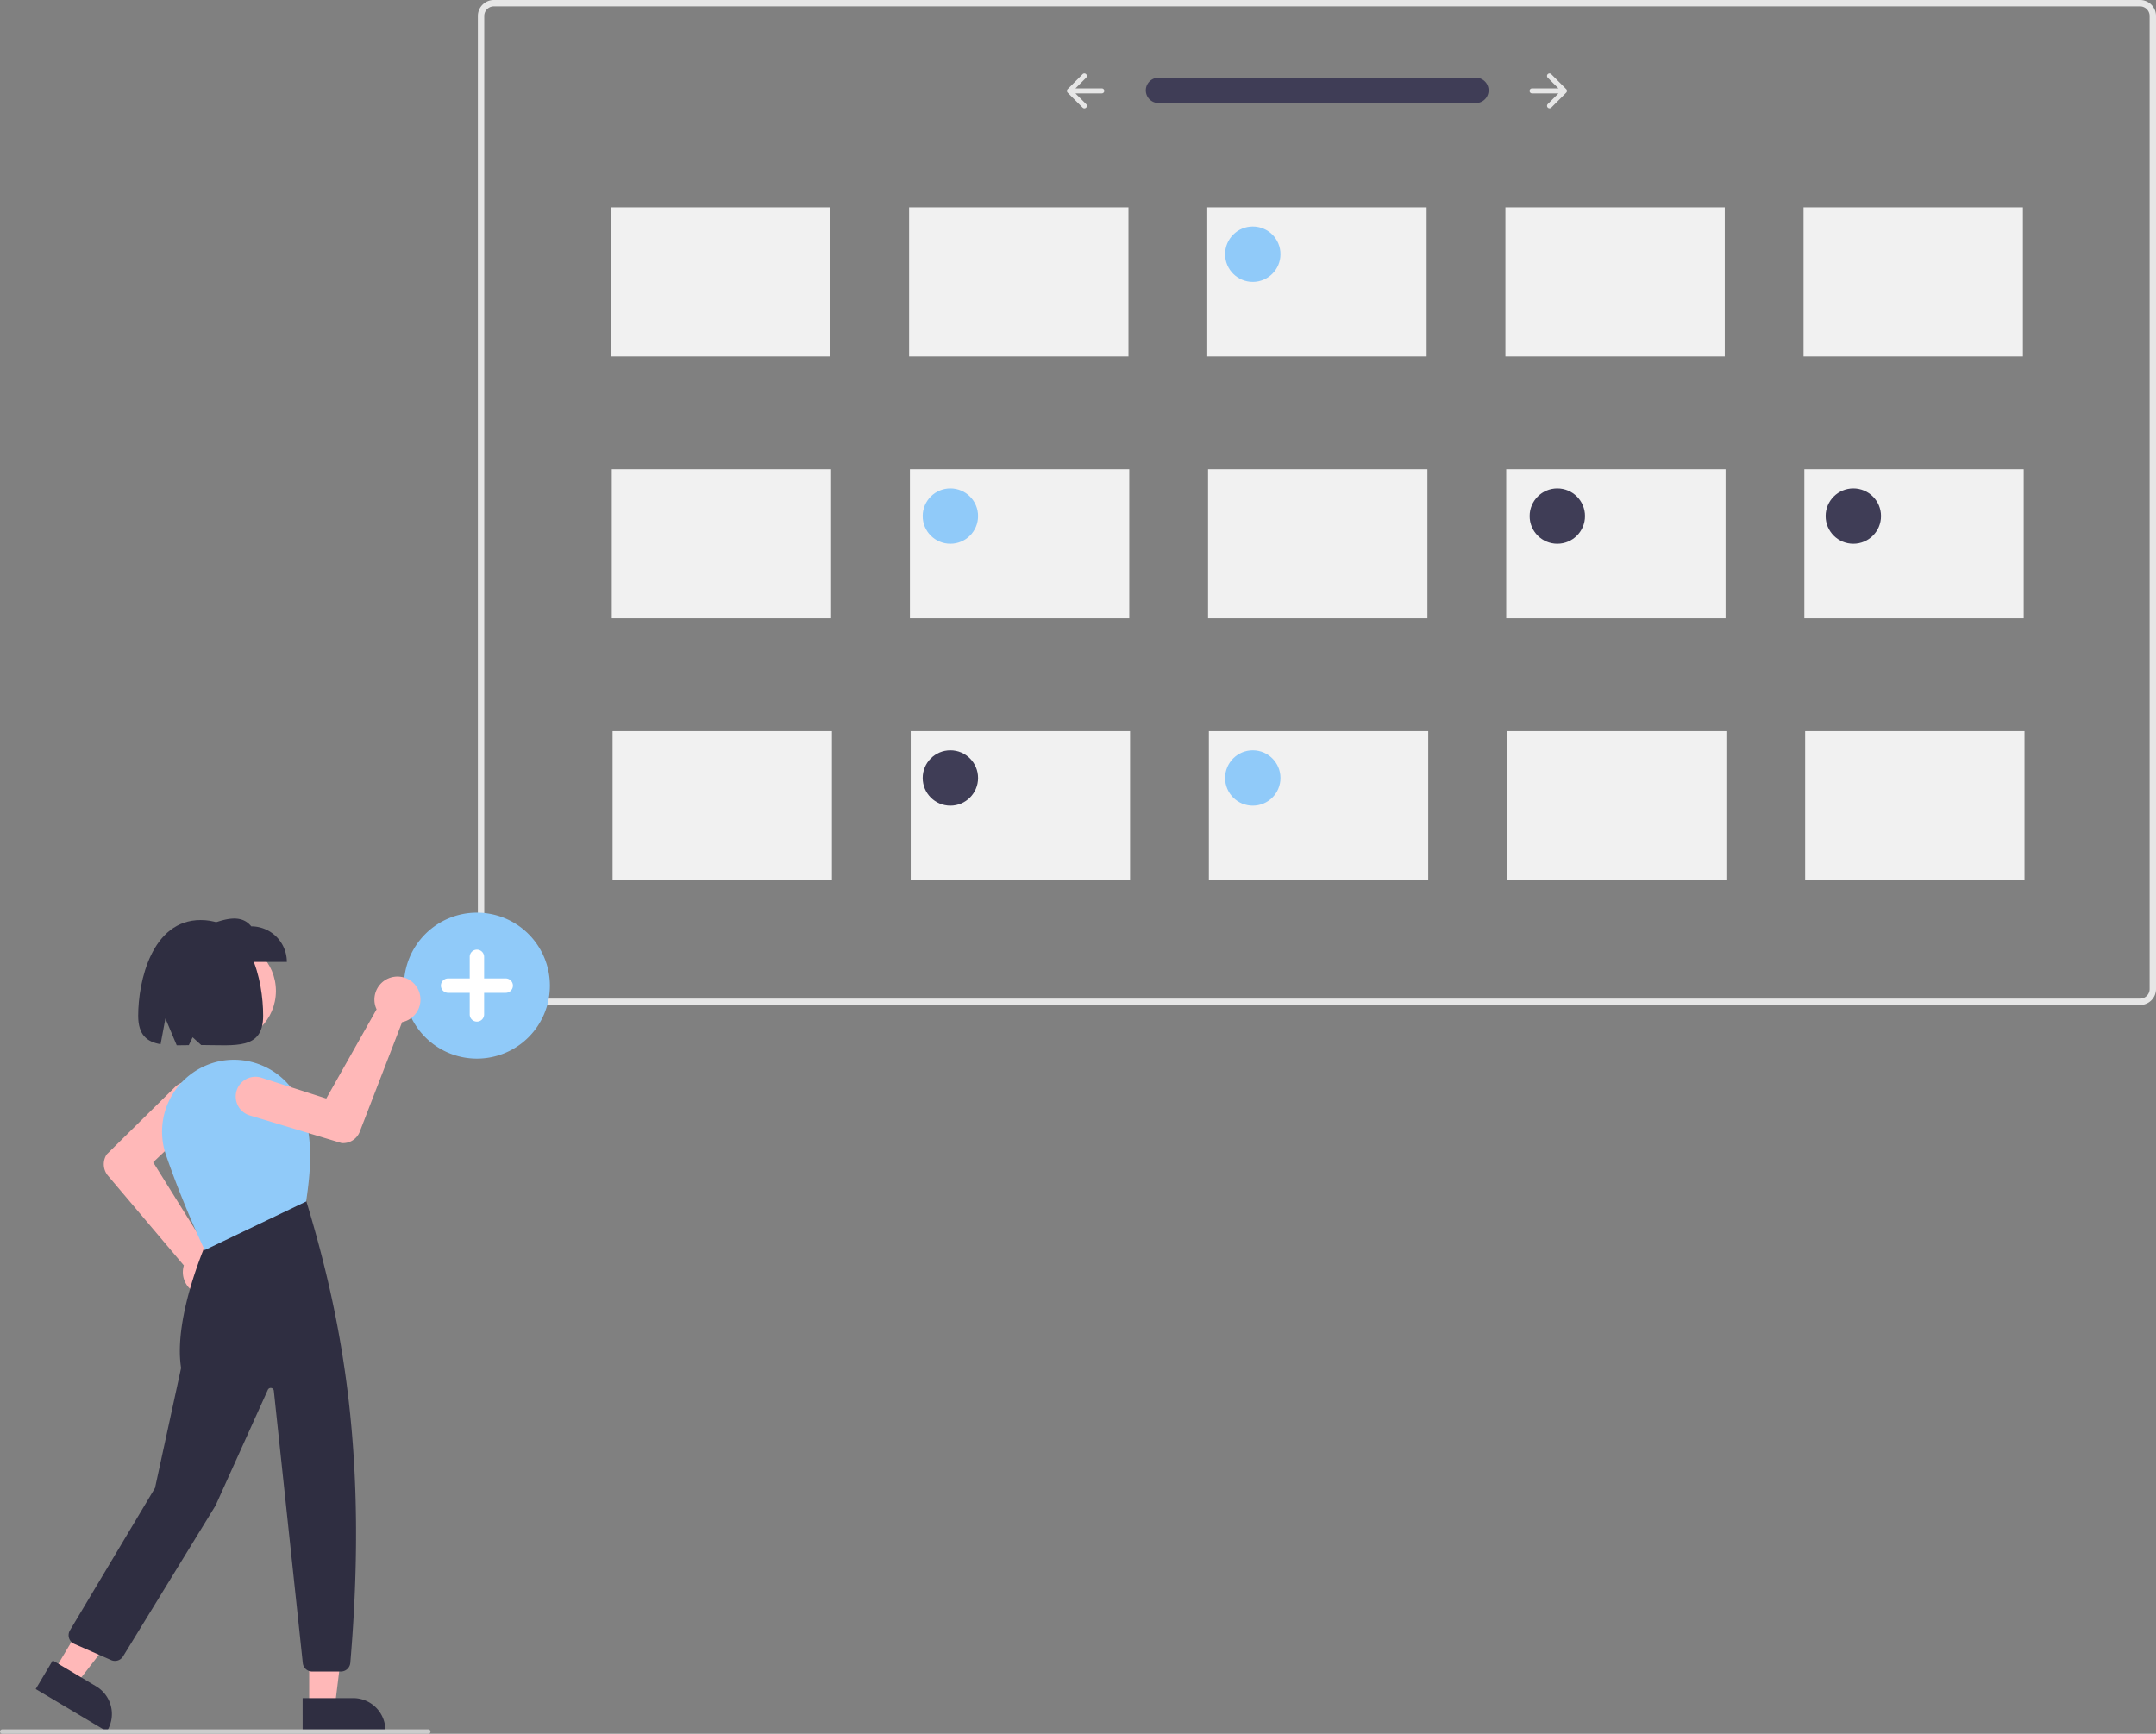 <svg xmlns="http://www.w3.org/2000/svg" data-name="Layer 1" width="971.556" height="781.417"
    viewBox="0 0 971.556 781.417" xmlns:xlink="http://www.w3.org/1999/xlink">
    <rect x="0" y="0" width="971.556" height="781.417" fill="#808080" stroke="none"/>
    <path
        d="M1078.581,512.254H336.758a7.205,7.205,0,0,1-7.197-7.197V66.489a7.205,7.205,0,0,1,7.197-7.197H1078.581a7.205,7.205,0,0,1,7.197,7.197V505.056A7.205,7.205,0,0,1,1078.581,512.254ZM336.758,62.17a4.323,4.323,0,0,0-4.319,4.319V505.056a4.323,4.323,0,0,0,4.319,4.319H1078.581a4.323,4.323,0,0,0,4.318-4.319V66.489a4.323,4.323,0,0,0-4.318-4.319Z"
        transform="translate(-114.222 -59.291)" fill="#e6e6e6" />
    <path id="bbcc4262-a9b8-4c1e-bf70-e1245b5187b9-1925"
        data-name="a332a05d-d774-4fd2-8531-ab97682a63e9"
        d="M636.163,94.318a5.707,5.707,0,0,0,0,11.412H779.236a5.707,5.707,0,0,0,.204-11.412l-.017-0q-.094-.002-.187,0Z"
        transform="translate(-114.222 -59.291)" fill="#3f3d56" />
    <path
        d="M811.681,92.729a1.123,1.123,0,0,0-0,1.588l0.0 0,4.82,4.82H804.615a1.123,1.123,0,0,0,0,2.246h11.886l-4.82,4.82a1.123,1.123,0,0,0,1.588,1.588h0l6.737-6.737a1.123,1.123,0,0,0,0-1.588l-6.737-6.737a1.123,1.123,0,0,0-1.588,0Z"
        transform="translate(-114.222 -59.291)" fill="#e6e6e6" />
    <path
        d="M603.658,92.729a1.123,1.123,0,0,1,0,1.588l-0.0 0-4.82,4.82h11.886a1.123,1.123,0,1,1,.003,2.246h-11.889l4.82,4.82a1.123,1.123,0,1,1-1.588,1.588h0l-6.737-6.737a1.123,1.123,0,0,1,0-1.588l6.737-6.737a1.123,1.123,0,0,1,1.588-0Z"
        transform="translate(-114.222 -59.291)" fill="#e6e6e6" />
    <path
        d="M329.131,536.412a32.89,32.89,0,1,1,32.89-32.89A32.89,32.89,0,0,1,329.131,536.412Z"
        transform="translate(-114.222 -59.291)" fill="#90caf9" />
    <path
        d="M342.109,500.277h-9.733v-9.733a3.244,3.244,0,1,0-6.489,0v9.733h-9.733a3.244,3.244,0,1,0,0,6.489H325.887v9.733a3.244,3.244,0,0,0,6.489,0v-9.733h9.733a3.244,3.244,0,1,0,0-6.489Z"
        transform="translate(-114.222 -59.291)" fill="#fff" />
    <rect x="275.318" y="93.45" width="98.846" height="67.177" fill="#f1f1f1" />
    <rect x="409.671" y="93.45" width="98.846" height="67.177" fill="#f1f1f1" />
    <rect x="544.025" y="93.45" width="98.846" height="67.177" fill="#f1f1f1" />
    <rect x="678.378" y="93.45" width="98.846" height="67.177" fill="#f1f1f1" />
    <rect x="812.731" y="93.45" width="98.846" height="67.177" fill="#f1f1f1" />
    <rect x="275.681" y="211.489" width="98.846" height="67.177" fill="#f1f1f1" />
    <rect x="410.034" y="211.489" width="98.846" height="67.177" fill="#f1f1f1" />
    <rect x="544.387" y="211.489" width="98.846" height="67.177" fill="#f1f1f1" />
    <rect x="678.741" y="211.489" width="98.846" height="67.177" fill="#f1f1f1" />
    <rect x="813.094" y="211.489" width="98.846" height="67.177" fill="#f1f1f1" />
    <rect x="276.043" y="329.528" width="98.846" height="67.177" fill="#f1f1f1" />
    <rect x="410.396" y="329.528" width="98.846" height="67.177" fill="#f1f1f1" />
    <rect x="544.75" y="329.528" width="98.846" height="67.177" fill="#f1f1f1" />
    <rect x="679.103" y="329.528" width="98.846" height="67.177" fill="#f1f1f1" />
    <rect x="813.456" y="329.528" width="98.846" height="67.177" fill="#f1f1f1" />
    <circle cx="564.54" cy="114.563" r="12.476" fill="#90caf9" />
    <circle cx="428.268" cy="232.602" r="12.476" fill="#90caf9" />
    <circle cx="564.54" cy="350.641" r="12.476" fill="#90caf9" />
    <circle cx="701.773" cy="232.602" r="12.476" fill="#3f3d56" />
    <circle cx="835.166" cy="232.602" r="12.476" fill="#3f3d56" />
    <circle cx="428.268" cy="350.641" r="12.476" fill="#3f3d56" />
    <circle cx="101.165" cy="446.627" r="23.172" fill="#ffb8b8" />
    <path
        d="M207.02,643.029q-.438,0-.879-.039a10.38,10.38,0,0,1-9.316-12.374,9.719,9.719,0,0,1,.255-.987L162.88,589.182a8.061,8.061,0,0,1-.561-9.608l.062-.076,30.784-30.354a8.899,8.899,0,0,1,12.495,12.673q-.058.057-.117.113l-22.296,21.196,24.408,39.175a9.879,9.879,0,0,1,1.377.17,10.38,10.38,0,0,1-2.012,20.559Z"
        transform="translate(-114.222 -59.291)" fill="#ffb8b8" />
    <polygon
        points="139.328 769.118 150.895 769.118 156.397 724.505 139.326 724.506 139.328 769.118"
        fill="#ffb8b8" />
    <path
        d="M250.6,824.634l22.778-.001h.001A14.516,14.516,0,0,1,287.895,839.148v.472l-37.294.001Z"
        transform="translate(-114.222 -59.291)" fill="#2f2e41" />
    <polygon points="24.366 753.127 34.304 759.044 61.857 723.527 47.189 714.794 24.366 753.127"
        fill="#ffb8b8" />
    <path
        d="M137.985,807.664,157.556,819.317l.001 0a14.516,14.516,0,0,1,5.046,19.898l-0.0 0-.241.405L130.317,820.542Z"
        transform="translate(-114.222 -59.291)" fill="#2f2e41" />
    <path
        d="M267.846,812.652H254.894a4.238,4.238,0,0,1-4.221-3.797L237.615,686.118a1.415,1.415,0,0,0-2.697-.433L211.363,737.844l-41.704,68.003a4.266,4.266,0,0,1-5.329,1.666l-16.66-7.33a4.247,4.247,0,0,1-1.935-6.064l38.337-64.192,11.758-54.085c-3.698-23.455,12.155-58.326,12.316-58.676l.079-.17,43.668-17.068.219.268C269.332,656.709,279.826,717.527,272.078,808.763A4.274,4.274,0,0,1,267.846,812.652Z"
        transform="translate(-114.222 -59.291)" fill="#2f2e41" />
    <path
        d="M206.465,622.709l-.203-.427c-.097-.205-9.807-20.684-17.292-42.571a32.285,32.285,0,0,1,2.239-25.873A32.637,32.637,0,0,1,212.021,537.833h0a32.677,32.677,0,0,1,37.928,19.57c5.937,14.847,4.045,30.695,2.264,43.157l-.035.25-.227.109Z"
        transform="translate(-114.222 -59.291)" fill="#90caf9" />
    <path
        d="M243.482,492.829H206.688V476.791c8.076-3.208,15.978-5.937,20.756,0a16.038,16.038,0,0,1,16.038,16.038Z"
        transform="translate(-114.222 -59.291)" fill="#2f2e41" />
    <path
        d="M204.651,473.96c-21.996,0-28.153,27.571-28.153,43.126,0,8.674,3.923,11.777,10.088,12.827l2.177-11.611,5.099,12.111c1.732.009,3.551-.025,5.437-.06l1.729-3.56,3.855,3.496c15.441.023,27.921,2.274,27.921-13.203C232.803,501.532,227.404,473.96,204.651,473.96Z"
        transform="translate(-114.222 -59.291)" fill="#2f2e41" />
    <path
        d="M302.421,504.818q.21.384.388.79a10.38,10.38,0,0,1-6.393,14.109,9.723,9.723,0,0,1-.988.25L276.329,569.371a8.061,8.061,0,0,1-8.163,5.099l-.096-.018L226.673,561.99a8.899,8.899,0,0,1,5.131-17.041q.077.023.155.048l29.29,9.404,22.676-40.202a9.876,9.876,0,0,1-.511-1.289,10.38,10.38,0,0,1,19.007-8.091Z"
        transform="translate(-114.222 -59.291)" fill="#ffb8b8" />
    <path d="M307.222,840.709h-192a1,1,0,1,1,0-2h192a1,1,0,1,1,0,2Z"
        transform="translate(-114.222 -59.291)" fill="#ccc" />
</svg>